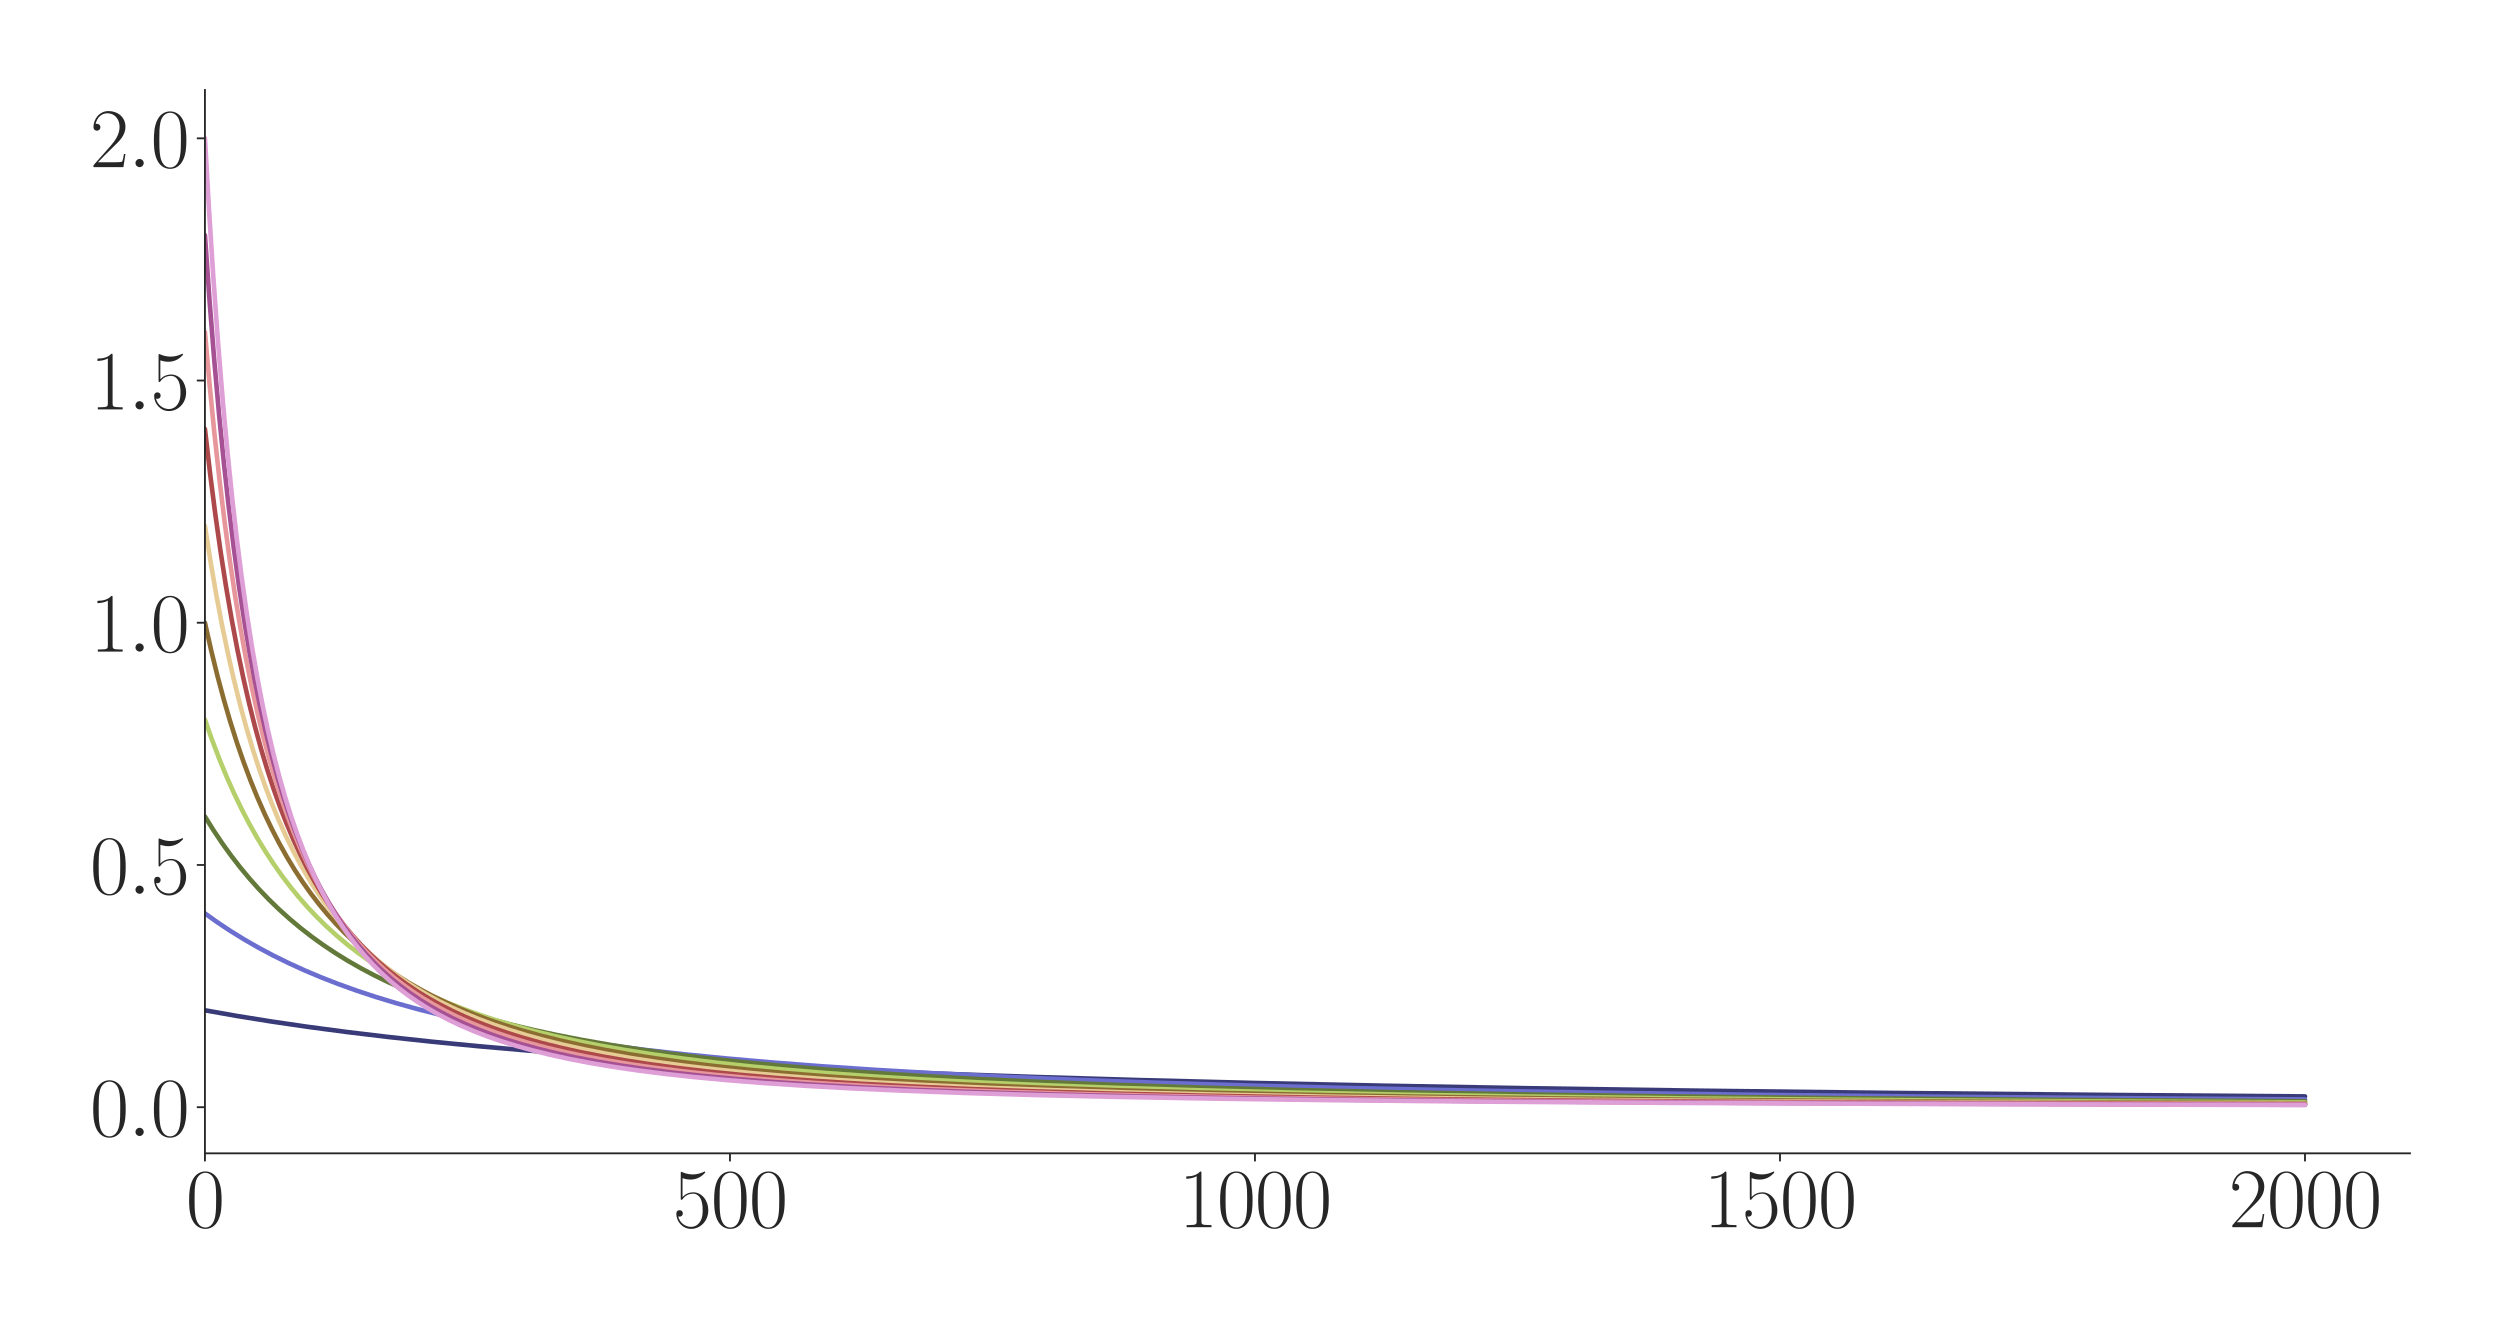 <?xml version="1.0" encoding="utf-8" standalone="no"?>
<!DOCTYPE svg PUBLIC "-//W3C//DTD SVG 1.1//EN"
  "http://www.w3.org/Graphics/SVG/1.1/DTD/svg11.dtd">
<svg xmlns:xlink="http://www.w3.org/1999/xlink" width="1080pt" height="576pt" viewBox="0 0 1080 576" xmlns="http://www.w3.org/2000/svg" version="1.1">
 <defs>
  <style type="text/css">*{stroke-linejoin: round; stroke-linecap: butt}</style>
 </defs>
 <g id="figure_1">
  <g id="patch_1">
   <path d="M 0 576 
L 1080 576 
L 1080 0 
L 0 0 
z
" style="fill: #ffffff"/>
  </g>
  <g id="axes_1">
   <g id="patch_2">
    <path d="M 88.532 498.237 
L 1041.12 498.237 
L 1041.12 38.88 
L 88.532 38.88 
z
" style="fill: #ffffff"/>
   </g>
   <g id="matplotlib.axis_1">
    <g id="xtick_1">
     <g id="line2d_1">
      <defs>
       <path id="m95f9590702" d="M 0 0 
L 0 3.5 
" style="stroke: #262626; stroke-width: 0.8"/>
      </defs>
      <g>
       <use xlink:href="#m95f9590702" x="88.532" y="498.237" style="fill: #262626; stroke: #262626; stroke-width: 0.8"/>
      </g>
     </g>
     <g id="text_1">
      <!-- $\mathdefault{0}$ -->
      <g style="fill: #262626" transform="translate(80.308 530.144) scale(0.36 -0.36)">
       <defs>
        <path id="CMR17-30" d="M 2688 2025 
C 2688 2416 2682 3080 2413 3591 
C 2176 4039 1798 4198 1466 4198 
C 1158 4198 768 4058 525 3597 
C 269 3118 243 2524 243 2025 
C 243 1661 250 1106 448 619 
C 723 -39 1216 -128 1466 -128 
C 1760 -128 2208 -7 2470 600 
C 2662 1042 2688 1559 2688 2025 
z
M 1466 -26 
C 1056 -26 813 325 723 812 
C 653 1188 653 1738 653 2096 
C 653 2588 653 2997 736 3387 
C 858 3929 1216 4096 1466 4096 
C 1728 4096 2067 3923 2189 3400 
C 2272 3036 2278 2607 2278 2096 
C 2278 1680 2278 1169 2202 792 
C 2067 95 1690 -26 1466 -26 
z
" transform="scale(0.016)"/>
       </defs>
       <use xlink:href="#CMR17-30" transform="scale(0.996)"/>
      </g>
     </g>
    </g>
    <g id="xtick_2">
     <g id="line2d_2">
      <g>
       <use xlink:href="#m95f9590702" x="315.339" y="498.237" style="fill: #262626; stroke: #262626; stroke-width: 0.8"/>
      </g>
     </g>
     <g id="text_2">
      <!-- $\mathdefault{500}$ -->
      <g style="fill: #262626" transform="translate(290.666 530.144) scale(0.36 -0.36)">
       <defs>
        <path id="CMR17-35" d="M 730 3692 
C 794 3666 1056 3584 1325 3584 
C 1920 3584 2246 3911 2432 4100 
C 2432 4157 2432 4192 2394 4192 
C 2387 4192 2374 4192 2323 4163 
C 2099 4058 1837 3973 1517 3973 
C 1325 3973 1037 3999 723 4139 
C 653 4171 640 4171 634 4171 
C 602 4171 595 4164 595 4037 
L 595 2203 
C 595 2089 595 2057 659 2057 
C 691 2057 704 2070 736 2114 
C 941 2401 1222 2522 1542 2522 
C 1766 2522 2246 2382 2246 1289 
C 2246 1085 2246 715 2054 421 
C 1894 159 1645 25 1370 25 
C 947 25 518 320 403 814 
C 429 807 480 795 506 795 
C 589 795 749 840 749 1038 
C 749 1210 627 1280 506 1280 
C 358 1280 262 1190 262 1011 
C 262 454 704 -128 1382 -128 
C 2042 -128 2669 440 2669 1264 
C 2669 2030 2170 2624 1549 2624 
C 1222 2624 947 2503 730 2274 
L 730 3692 
z
" transform="scale(0.016)"/>
       </defs>
       <use xlink:href="#CMR17-35" transform="scale(0.996)"/>
       <use xlink:href="#CMR17-30" transform="translate(45.69 0) scale(0.996)"/>
       <use xlink:href="#CMR17-30" transform="translate(91.381 0) scale(0.996)"/>
      </g>
     </g>
    </g>
    <g id="xtick_3">
     <g id="line2d_3">
      <g>
       <use xlink:href="#m95f9590702" x="542.145" y="498.237" style="fill: #262626; stroke: #262626; stroke-width: 0.8"/>
      </g>
     </g>
     <g id="text_3">
      <!-- $\mathdefault{1000}$ -->
      <g style="fill: #262626" transform="translate(509.248 530.144) scale(0.36 -0.36)">
       <defs>
        <path id="CMR17-31" d="M 1702 4058 
C 1702 4192 1696 4192 1606 4192 
C 1357 3916 979 3827 621 3827 
C 602 3827 570 3827 563 3808 
C 557 3795 557 3782 557 3648 
C 755 3648 1088 3686 1344 3839 
L 1344 461 
C 1344 236 1331 160 781 160 
L 589 160 
L 589 0 
C 896 0 1216 0 1523 0 
C 1830 0 2150 0 2458 0 
L 2458 160 
L 2266 160 
C 1715 160 1702 230 1702 458 
L 1702 4058 
z
" transform="scale(0.016)"/>
       </defs>
       <use xlink:href="#CMR17-31" transform="scale(0.996)"/>
       <use xlink:href="#CMR17-30" transform="translate(45.69 0) scale(0.996)"/>
       <use xlink:href="#CMR17-30" transform="translate(91.381 0) scale(0.996)"/>
       <use xlink:href="#CMR17-30" transform="translate(137.071 0) scale(0.996)"/>
      </g>
     </g>
    </g>
    <g id="xtick_4">
     <g id="line2d_4">
      <g>
       <use xlink:href="#m95f9590702" x="768.952" y="498.237" style="fill: #262626; stroke: #262626; stroke-width: 0.8"/>
      </g>
     </g>
     <g id="text_4">
      <!-- $\mathdefault{1500}$ -->
      <g style="fill: #262626" transform="translate(736.055 530.144) scale(0.36 -0.36)">
       <use xlink:href="#CMR17-31" transform="scale(0.996)"/>
       <use xlink:href="#CMR17-35" transform="translate(45.69 0) scale(0.996)"/>
       <use xlink:href="#CMR17-30" transform="translate(91.381 0) scale(0.996)"/>
       <use xlink:href="#CMR17-30" transform="translate(137.071 0) scale(0.996)"/>
      </g>
     </g>
    </g>
    <g id="xtick_5">
     <g id="line2d_5">
      <g>
       <use xlink:href="#m95f9590702" x="995.759" y="498.237" style="fill: #262626; stroke: #262626; stroke-width: 0.8"/>
      </g>
     </g>
     <g id="text_5">
      <!-- $\mathdefault{2000}$ -->
      <g style="fill: #262626" transform="translate(962.862 530.144) scale(0.36 -0.36)">
       <defs>
        <path id="CMR17-32" d="M 2669 989 
L 2554 989 
C 2490 536 2438 459 2413 420 
C 2381 369 1920 369 1830 369 
L 602 369 
C 832 619 1280 1072 1824 1597 
C 2214 1967 2669 2402 2669 3035 
C 2669 3790 2067 4224 1395 4224 
C 691 4224 262 3604 262 3030 
C 262 2780 448 2748 525 2748 
C 589 2748 781 2787 781 3010 
C 781 3207 614 3264 525 3264 
C 486 3264 448 3258 422 3245 
C 544 3790 915 4058 1306 4058 
C 1862 4058 2227 3617 2227 3035 
C 2227 2479 1901 2000 1536 1584 
L 262 146 
L 262 0 
L 2515 0 
L 2669 989 
z
" transform="scale(0.016)"/>
       </defs>
       <use xlink:href="#CMR17-32" transform="scale(0.996)"/>
       <use xlink:href="#CMR17-30" transform="translate(45.69 0) scale(0.996)"/>
       <use xlink:href="#CMR17-30" transform="translate(91.381 0) scale(0.996)"/>
       <use xlink:href="#CMR17-30" transform="translate(137.071 0) scale(0.996)"/>
      </g>
     </g>
    </g>
   </g>
   <g id="matplotlib.axis_2">
    <g id="ytick_1">
     <g id="line2d_6">
      <defs>
       <path id="me87934713c" d="M 0 0 
L -3.5 0 
" style="stroke: #262626; stroke-width: 0.8"/>
      </defs>
      <g>
       <use xlink:href="#me87934713c" x="88.532" y="478.304" style="fill: #262626; stroke: #262626; stroke-width: 0.8"/>
      </g>
     </g>
     <g id="text_6">
      <!-- $\mathdefault{0.0}$ -->
      <g style="fill: #262626" transform="translate(38.88 490.758) scale(0.36 -0.36)">
       <defs>
        <path id="CMMI12-3a" d="M 1178 307 
C 1178 492 1024 619 870 619 
C 685 619 557 466 557 313 
C 557 128 710 0 864 0 
C 1050 0 1178 153 1178 307 
z
" transform="scale(0.016)"/>
       </defs>
       <use xlink:href="#CMR17-30" transform="scale(0.996)"/>
       <use xlink:href="#CMMI12-3a" transform="translate(45.69 0) scale(0.996)"/>
       <use xlink:href="#CMR17-30" transform="translate(72.788 0) scale(0.996)"/>
      </g>
     </g>
    </g>
    <g id="ytick_2">
     <g id="line2d_7">
      <g>
       <use xlink:href="#me87934713c" x="88.532" y="373.668" style="fill: #262626; stroke: #262626; stroke-width: 0.8"/>
      </g>
     </g>
     <g id="text_7">
      <!-- $\mathdefault{0.5}$ -->
      <g style="fill: #262626" transform="translate(38.88 386.122) scale(0.36 -0.36)">
       <use xlink:href="#CMR17-30" transform="scale(0.996)"/>
       <use xlink:href="#CMMI12-3a" transform="translate(45.69 0) scale(0.996)"/>
       <use xlink:href="#CMR17-35" transform="translate(72.788 0) scale(0.996)"/>
      </g>
     </g>
    </g>
    <g id="ytick_3">
     <g id="line2d_8">
      <g>
       <use xlink:href="#me87934713c" x="88.532" y="269.032" style="fill: #262626; stroke: #262626; stroke-width: 0.8"/>
      </g>
     </g>
     <g id="text_8">
      <!-- $\mathdefault{1.0}$ -->
      <g style="fill: #262626" transform="translate(38.88 281.485) scale(0.36 -0.36)">
       <use xlink:href="#CMR17-31" transform="scale(0.996)"/>
       <use xlink:href="#CMMI12-3a" transform="translate(45.69 0) scale(0.996)"/>
       <use xlink:href="#CMR17-30" transform="translate(72.788 0) scale(0.996)"/>
      </g>
     </g>
    </g>
    <g id="ytick_4">
     <g id="line2d_9">
      <g>
       <use xlink:href="#me87934713c" x="88.532" y="164.396" style="fill: #262626; stroke: #262626; stroke-width: 0.8"/>
      </g>
     </g>
     <g id="text_9">
      <!-- $\mathdefault{1.5}$ -->
      <g style="fill: #262626" transform="translate(38.88 176.849) scale(0.36 -0.36)">
       <use xlink:href="#CMR17-31" transform="scale(0.996)"/>
       <use xlink:href="#CMMI12-3a" transform="translate(45.69 0) scale(0.996)"/>
       <use xlink:href="#CMR17-35" transform="translate(72.788 0) scale(0.996)"/>
      </g>
     </g>
    </g>
    <g id="ytick_5">
     <g id="line2d_10">
      <g>
       <use xlink:href="#me87934713c" x="88.532" y="59.76" style="fill: #262626; stroke: #262626; stroke-width: 0.8"/>
      </g>
     </g>
     <g id="text_10">
      <!-- $\mathdefault{2.0}$ -->
      <g style="fill: #262626" transform="translate(38.88 72.213) scale(0.36 -0.36)">
       <use xlink:href="#CMR17-32" transform="scale(0.996)"/>
       <use xlink:href="#CMMI12-3a" transform="translate(45.69 0) scale(0.996)"/>
       <use xlink:href="#CMR17-30" transform="translate(72.788 0) scale(0.996)"/>
      </g>
     </g>
    </g>
   </g>
   <g id="line2d_11">
    <path d="M 88.532 436.45 
L 102.367 438.893 
L 117.11 441.267 
L 132.759 443.561 
L 149.543 445.791 
L 167.461 447.943 
L 186.513 450.005 
L 206.925 451.99 
L 228.925 453.904 
L 252.74 455.75 
L 278.596 457.526 
L 306.493 459.217 
L 336.885 460.834 
L 370.226 462.383 
L 406.969 463.863 
L 447.34 465.263 
L 492.248 466.593 
L 542.372 467.851 
L 598.62 469.036 
L 662.126 470.147 
L 734.477 471.185 
L 817.715 472.152 
L 914.335 473.046 
L 995.759 473.656 
L 995.759 473.656 
" clip-path="url(#p909c035551)" style="fill: none; stroke: #393b79; stroke-width: 2; stroke-linecap: round"/>
   </g>
   <g id="line2d_12">
    <path d="M 88.532 394.595 
L 93.975 398.479 
L 99.646 402.244 
L 105.543 405.883 
L 111.666 409.393 
L 118.017 412.769 
L 124.594 416.011 
L 131.399 419.119 
L 138.656 422.183 
L 146.141 425.101 
L 154.079 427.953 
L 162.471 430.726 
L 171.317 433.408 
L 180.616 435.99 
L 190.368 438.466 
L 200.801 440.881 
L 211.915 443.22 
L 223.709 445.47 
L 236.183 447.623 
L 249.565 449.704 
L 263.854 451.701 
L 279.277 453.631 
L 295.833 455.478 
L 313.751 457.252 
L 333.256 458.958 
L 354.576 460.596 
L 377.937 462.162 
L 403.567 463.654 
L 431.691 465.064 
L 462.99 466.406 
L 497.918 467.677 
L 536.929 468.87 
L 581.156 469.994 
L 631.507 471.045 
L 689.116 472.021 
L 756.024 472.926 
L 834.499 473.759 
L 927.717 474.519 
L 995.759 474.959 
L 995.759 474.959 
" clip-path="url(#p909c035551)" style="fill: none; stroke: #6b6ecf; stroke-width: 2; stroke-linecap: round"/>
   </g>
   <g id="line2d_13">
    <path d="M 88.532 352.741 
L 92.161 358.57 
L 96.017 364.33 
L 99.872 369.683 
L 103.728 374.668 
L 107.811 379.581 
L 111.893 384.152 
L 116.203 388.641 
L 120.512 392.816 
L 125.048 396.904 
L 129.811 400.888 
L 134.574 404.586 
L 139.564 408.183 
L 144.78 411.669 
L 150.224 415.037 
L 155.894 418.28 
L 161.791 421.395 
L 167.914 424.38 
L 174.492 427.332 
L 181.296 430.138 
L 188.554 432.883 
L 196.038 435.474 
L 203.977 437.988 
L 212.369 440.412 
L 221.214 442.737 
L 230.74 445.01 
L 240.946 447.212 
L 251.833 449.328 
L 263.4 451.348 
L 275.874 453.298 
L 289.256 455.164 
L 303.772 456.961 
L 319.421 458.674 
L 336.659 460.332 
L 355.484 461.914 
L 376.123 463.419 
L 398.804 464.846 
L 423.979 466.203 
L 451.876 467.479 
L 483.176 468.685 
L 518.558 469.82 
L 558.702 470.881 
L 604.744 471.87 
L 658.044 472.786 
L 720.415 473.63 
L 794.354 474.401 
L 883.489 475.102 
L 992.81 475.731 
L 995.759 475.745 
L 995.759 475.745 
" clip-path="url(#p909c035551)" style="fill: none; stroke: #637939; stroke-width: 2; stroke-linecap: round"/>
   </g>
   <g id="line2d_14">
    <path d="M 88.532 310.887 
L 91.481 319.288 
L 94.656 327.647 
L 97.831 335.363 
L 101.006 342.501 
L 104.182 349.117 
L 107.584 355.682 
L 110.986 361.759 
L 114.388 367.395 
L 118.017 372.967 
L 121.646 378.13 
L 125.275 382.921 
L 129.131 387.645 
L 132.986 392.026 
L 137.069 396.327 
L 141.151 400.314 
L 145.461 404.215 
L 149.997 408.013 
L 154.533 411.527 
L 159.296 414.939 
L 164.286 418.241 
L 169.502 421.424 
L 174.945 424.484 
L 180.616 427.415 
L 186.513 430.216 
L 192.863 432.982 
L 199.441 435.602 
L 206.472 438.16 
L 213.956 440.637 
L 221.894 443.023 
L 230.286 445.306 
L 239.132 447.48 
L 248.658 449.59 
L 258.864 451.619 
L 269.751 453.555 
L 281.545 455.424 
L 294.246 457.209 
L 308.081 458.925 
L 323.05 460.557 
L 339.38 462.112 
L 357.525 463.612 
L 377.484 465.033 
L 399.484 466.373 
L 423.979 467.64 
L 451.423 468.833 
L 482.495 469.957 
L 517.877 471.01 
L 558.475 471.989 
L 605.651 472.899 
L 660.765 473.733 
L 726.312 474.495 
L 805.468 475.187 
L 902.995 475.807 
L 995.759 476.241 
L 995.759 476.241 
" clip-path="url(#p909c035551)" style="fill: none; stroke: #b5cf6b; stroke-width: 2; stroke-linecap: round"/>
   </g>
   <g id="line2d_15">
    <path d="M 88.532 269.032 
L 91.254 281.088 
L 93.975 292.13 
L 96.697 302.269 
L 99.419 311.601 
L 102.367 320.896 
L 105.316 329.435 
L 108.264 337.296 
L 111.213 344.55 
L 114.388 351.753 
L 117.563 358.389 
L 120.739 364.515 
L 123.914 370.184 
L 127.316 375.8 
L 130.718 380.988 
L 134.12 385.793 
L 137.749 390.535 
L 141.378 394.922 
L 145.234 399.231 
L 149.089 403.215 
L 153.172 407.114 
L 157.481 410.908 
L 161.791 414.407 
L 166.327 417.803 
L 171.09 421.086 
L 176.079 424.246 
L 181.296 427.278 
L 186.739 430.177 
L 192.41 432.942 
L 198.307 435.572 
L 204.657 438.157 
L 211.235 440.594 
L 218.266 442.961 
L 225.75 445.244 
L 233.688 447.432 
L 242.307 449.571 
L 251.379 451.59 
L 261.132 453.532 
L 271.792 455.422 
L 283.132 457.204 
L 295.607 458.935 
L 308.988 460.564 
L 323.731 462.133 
L 339.834 463.619 
L 357.752 465.044 
L 377.484 466.386 
L 399.484 467.656 
L 424.206 468.854 
L 452.103 469.979 
L 483.856 471.031 
L 520.372 472.011 
L 562.558 472.916 
L 612.002 473.748 
L 670.972 474.511 
L 742.189 475.202 
L 829.736 475.82 
L 940.191 476.368 
L 995.759 476.578 
L 995.759 476.578 
" clip-path="url(#p909c035551)" style="fill: none; stroke: #8c6d31; stroke-width: 2; stroke-linecap: round"/>
   </g>
   <g id="line2d_16">
    <path d="M 88.532 227.178 
L 91.027 243.033 
L 93.522 257.431 
L 96.017 270.545 
L 98.512 282.524 
L 101.006 293.494 
L 103.728 304.441 
L 106.45 314.442 
L 109.172 323.604 
L 111.893 332.017 
L 114.615 339.762 
L 117.563 347.477 
L 120.512 354.564 
L 123.46 361.091 
L 126.636 367.557 
L 129.811 373.503 
L 132.986 378.982 
L 136.162 384.041 
L 139.564 389.045 
L 142.966 393.66 
L 146.595 398.199 
L 150.224 402.381 
L 154.079 406.477 
L 157.935 410.249 
L 162.017 413.928 
L 166.1 417.316 
L 170.409 420.61 
L 174.945 423.797 
L 179.708 426.867 
L 184.698 429.813 
L 189.915 432.631 
L 195.358 435.316 
L 201.028 437.869 
L 207.152 440.379 
L 213.503 442.743 
L 220.307 445.038 
L 227.565 447.25 
L 235.276 449.367 
L 243.668 451.433 
L 252.513 453.38 
L 262.039 455.249 
L 272.472 457.065 
L 283.813 458.806 
L 296.06 460.456 
L 309.442 462.03 
L 324.184 463.534 
L 340.287 464.951 
L 358.205 466.3 
L 378.164 467.576 
L 400.618 468.782 
L 425.794 469.907 
L 454.598 470.966 
L 487.485 471.948 
L 525.589 472.857 
L 570.269 473.695 
L 623.342 474.461 
L 687.302 475.155 
L 766.004 475.779 
L 865.118 476.332 
L 993.264 476.814 
L 995.759 476.821 
L 995.759 476.821 
" clip-path="url(#p909c035551)" style="fill: none; stroke: #e7cb94; stroke-width: 2; stroke-linecap: round"/>
   </g>
   <g id="line2d_17">
    <path d="M 88.532 185.323 
L 90.8 204.899 
L 93.068 222.574 
L 95.336 238.587 
L 97.604 253.139 
L 100.099 267.664 
L 102.594 280.827 
L 105.089 292.791 
L 107.584 303.699 
L 110.079 313.671 
L 112.8 323.605 
L 115.522 332.665 
L 118.244 340.95 
L 120.965 348.548 
L 123.687 355.532 
L 126.636 362.479 
L 129.584 368.852 
L 132.533 374.713 
L 135.708 380.512 
L 138.883 385.838 
L 142.058 390.74 
L 145.461 395.571 
L 148.863 400.013 
L 152.265 404.106 
L 155.894 408.128 
L 159.523 411.831 
L 163.378 415.453 
L 167.461 418.974 
L 171.543 422.208 
L 175.853 425.342 
L 180.389 428.366 
L 185.152 431.27 
L 190.142 434.049 
L 195.358 436.698 
L 200.801 439.217 
L 206.698 441.696 
L 212.822 444.028 
L 219.4 446.294 
L 226.431 448.475 
L 233.915 450.561 
L 241.853 452.543 
L 250.472 454.464 
L 259.771 456.305 
L 269.751 458.052 
L 280.637 459.732 
L 292.431 461.325 
L 305.359 462.848 
L 319.648 464.304 
L 335.525 465.692 
L 352.989 466.994 
L 372.721 468.236 
L 394.721 469.394 
L 419.67 470.481 
L 448.247 471.498 
L 481.134 472.441 
L 519.465 473.312 
L 564.826 474.114 
L 619.033 474.842 
L 685.034 475.498 
L 767.138 476.083 
L 871.922 476.598 
L 995.759 477.005 
L 995.759 477.005 
" clip-path="url(#p909c035551)" style="fill: none; stroke: #ad494a; stroke-width: 2; stroke-linecap: round"/>
   </g>
   <g id="line2d_18">
    <path d="M 88.532 143.469 
L 90.573 166.464 
L 92.615 187.165 
L 94.883 207.833 
L 97.151 226.373 
L 99.419 243.067 
L 101.687 258.153 
L 103.955 271.83 
L 106.223 284.27 
L 108.718 296.697 
L 111.213 307.965 
L 113.708 318.215 
L 116.203 327.565 
L 118.697 336.119 
L 121.419 344.645 
L 124.141 352.425 
L 126.862 359.544 
L 129.584 366.076 
L 132.533 372.561 
L 135.481 378.499 
L 138.43 383.951 
L 141.605 389.336 
L 144.78 394.273 
L 147.955 398.809 
L 151.358 403.274 
L 154.76 407.372 
L 158.389 411.383 
L 162.017 415.064 
L 165.873 418.651 
L 169.729 421.941 
L 173.811 425.137 
L 178.121 428.224 
L 182.657 431.191 
L 187.42 434.031 
L 192.41 436.74 
L 197.626 439.314 
L 203.069 441.753 
L 208.966 444.145 
L 215.09 446.39 
L 221.668 448.562 
L 228.699 450.648 
L 236.183 452.636 
L 244.348 454.569 
L 253.194 456.427 
L 262.72 458.194 
L 272.926 459.86 
L 284.039 461.449 
L 296.287 462.973 
L 309.895 464.436 
L 324.865 465.815 
L 341.422 467.115 
L 360.02 468.346 
L 380.886 469.5 
L 404.474 470.579 
L 431.464 471.586 
L 462.763 472.526 
L 499.279 473.393 
L 542.372 474.186 
L 594.084 474.909 
L 657.136 475.558 
L 735.838 476.138 
L 836.54 476.646 
L 969.676 477.083 
L 995.759 477.148 
L 995.759 477.148 
" clip-path="url(#p909c035551)" style="fill: none; stroke: #e7969c; stroke-width: 2; stroke-linecap: round"/>
   </g>
   <g id="line2d_19">
    <path d="M 88.532 101.614 
L 90.573 130.549 
L 92.615 156.267 
L 94.656 179.229 
L 96.697 199.815 
L 98.738 218.344 
L 101.006 236.838 
L 103.275 253.424 
L 105.543 268.356 
L 107.811 281.846 
L 110.079 294.074 
L 112.347 305.194 
L 114.842 316.3 
L 117.337 326.369 
L 119.831 335.526 
L 122.326 343.879 
L 125.048 352.181 
L 127.77 359.736 
L 130.491 366.631 
L 133.213 372.941 
L 136.162 379.191 
L 139.11 384.901 
L 142.058 390.13 
L 145.007 394.932 
L 148.182 399.677 
L 151.358 404.028 
L 154.76 408.3 
L 158.162 412.214 
L 161.791 416.037 
L 165.42 419.538 
L 169.275 422.943 
L 173.131 426.06 
L 177.214 429.082 
L 181.523 431.996 
L 186.059 434.792 
L 190.822 437.464 
L 195.812 440.007 
L 201.028 442.42 
L 206.698 444.792 
L 212.595 447.019 
L 218.946 449.177 
L 225.75 451.25 
L 233.008 453.226 
L 240.719 455.098 
L 249.111 456.906 
L 258.183 458.633 
L 268.163 460.302 
L 279.05 461.891 
L 290.844 463.386 
L 303.998 464.824 
L 318.514 466.183 
L 334.617 467.463 
L 352.762 468.676 
L 373.174 469.813 
L 396.309 470.873 
L 422.845 471.862 
L 453.691 472.782 
L 489.753 473.628 
L 532.393 474.4 
L 583.878 475.101 
L 646.93 475.73 
L 726.086 476.288 
L 828.375 476.776 
L 965.14 477.193 
L 995.759 477.263 
L 995.759 477.263 
" clip-path="url(#p909c035551)" style="fill: none; stroke: #a55194; stroke-width: 2; stroke-linecap: round"/>
   </g>
   <g id="line2d_20">
    <path d="M 88.532 59.76 
L 90.347 91.558 
L 92.161 119.857 
L 94.202 148.126 
L 96.244 173.172 
L 98.285 195.468 
L 100.326 215.401 
L 102.367 233.296 
L 104.409 249.421 
L 106.677 265.535 
L 108.945 280.004 
L 111.213 293.042 
L 113.481 304.834 
L 115.749 315.534 
L 118.244 326.197 
L 120.739 335.844 
L 123.234 344.601 
L 125.728 352.573 
L 128.223 359.852 
L 130.945 367.094 
L 133.667 373.69 
L 136.388 379.716 
L 139.11 385.236 
L 142.058 390.707 
L 145.007 395.71 
L 147.955 400.295 
L 151.131 404.818 
L 154.306 408.959 
L 157.708 413.018 
L 161.11 416.731 
L 164.739 420.353 
L 168.368 423.663 
L 172.224 426.879 
L 176.306 429.984 
L 180.389 432.816 
L 184.698 435.543 
L 189.234 438.157 
L 193.997 440.652 
L 199.214 443.126 
L 204.657 445.456 
L 210.327 447.646 
L 216.451 449.773 
L 223.028 451.82 
L 230.059 453.774 
L 237.544 455.625 
L 245.709 457.416 
L 254.555 459.126 
L 264.307 460.779 
L 274.967 462.352 
L 286.534 463.831 
L 299.235 465.23 
L 313.524 466.574 
L 329.401 467.838 
L 347.092 469.02 
L 367.277 470.14 
L 390.185 471.181 
L 416.495 472.149 
L 447.113 473.046 
L 482.949 473.867 
L 525.815 474.62 
L 577.754 475.3 
L 641.714 475.908 
L 722.683 476.444 
L 828.149 476.91 
L 971.037 477.306 
L 995.759 477.357 
L 995.759 477.357 
" clip-path="url(#p909c035551)" style="fill: none; stroke: #de9ed6; stroke-width: 2; stroke-linecap: round"/>
   </g>
   <g id="patch_3">
    <path d="M 88.532 498.237 
L 88.532 38.88 
" style="fill: none; stroke: #262626; stroke-width: 0.8; stroke-linejoin: miter; stroke-linecap: square"/>
   </g>
   <g id="patch_4">
    <path d="M 88.532 498.237 
L 1041.12 498.237 
" style="fill: none; stroke: #262626; stroke-width: 0.8; stroke-linejoin: miter; stroke-linecap: square"/>
   </g>
  </g>
 </g>
 <defs>
  <clipPath id="p909c035551">
   <rect x="88.532" y="38.88" width="952.588" height="459.357"/>
  </clipPath>
 </defs>
</svg>
